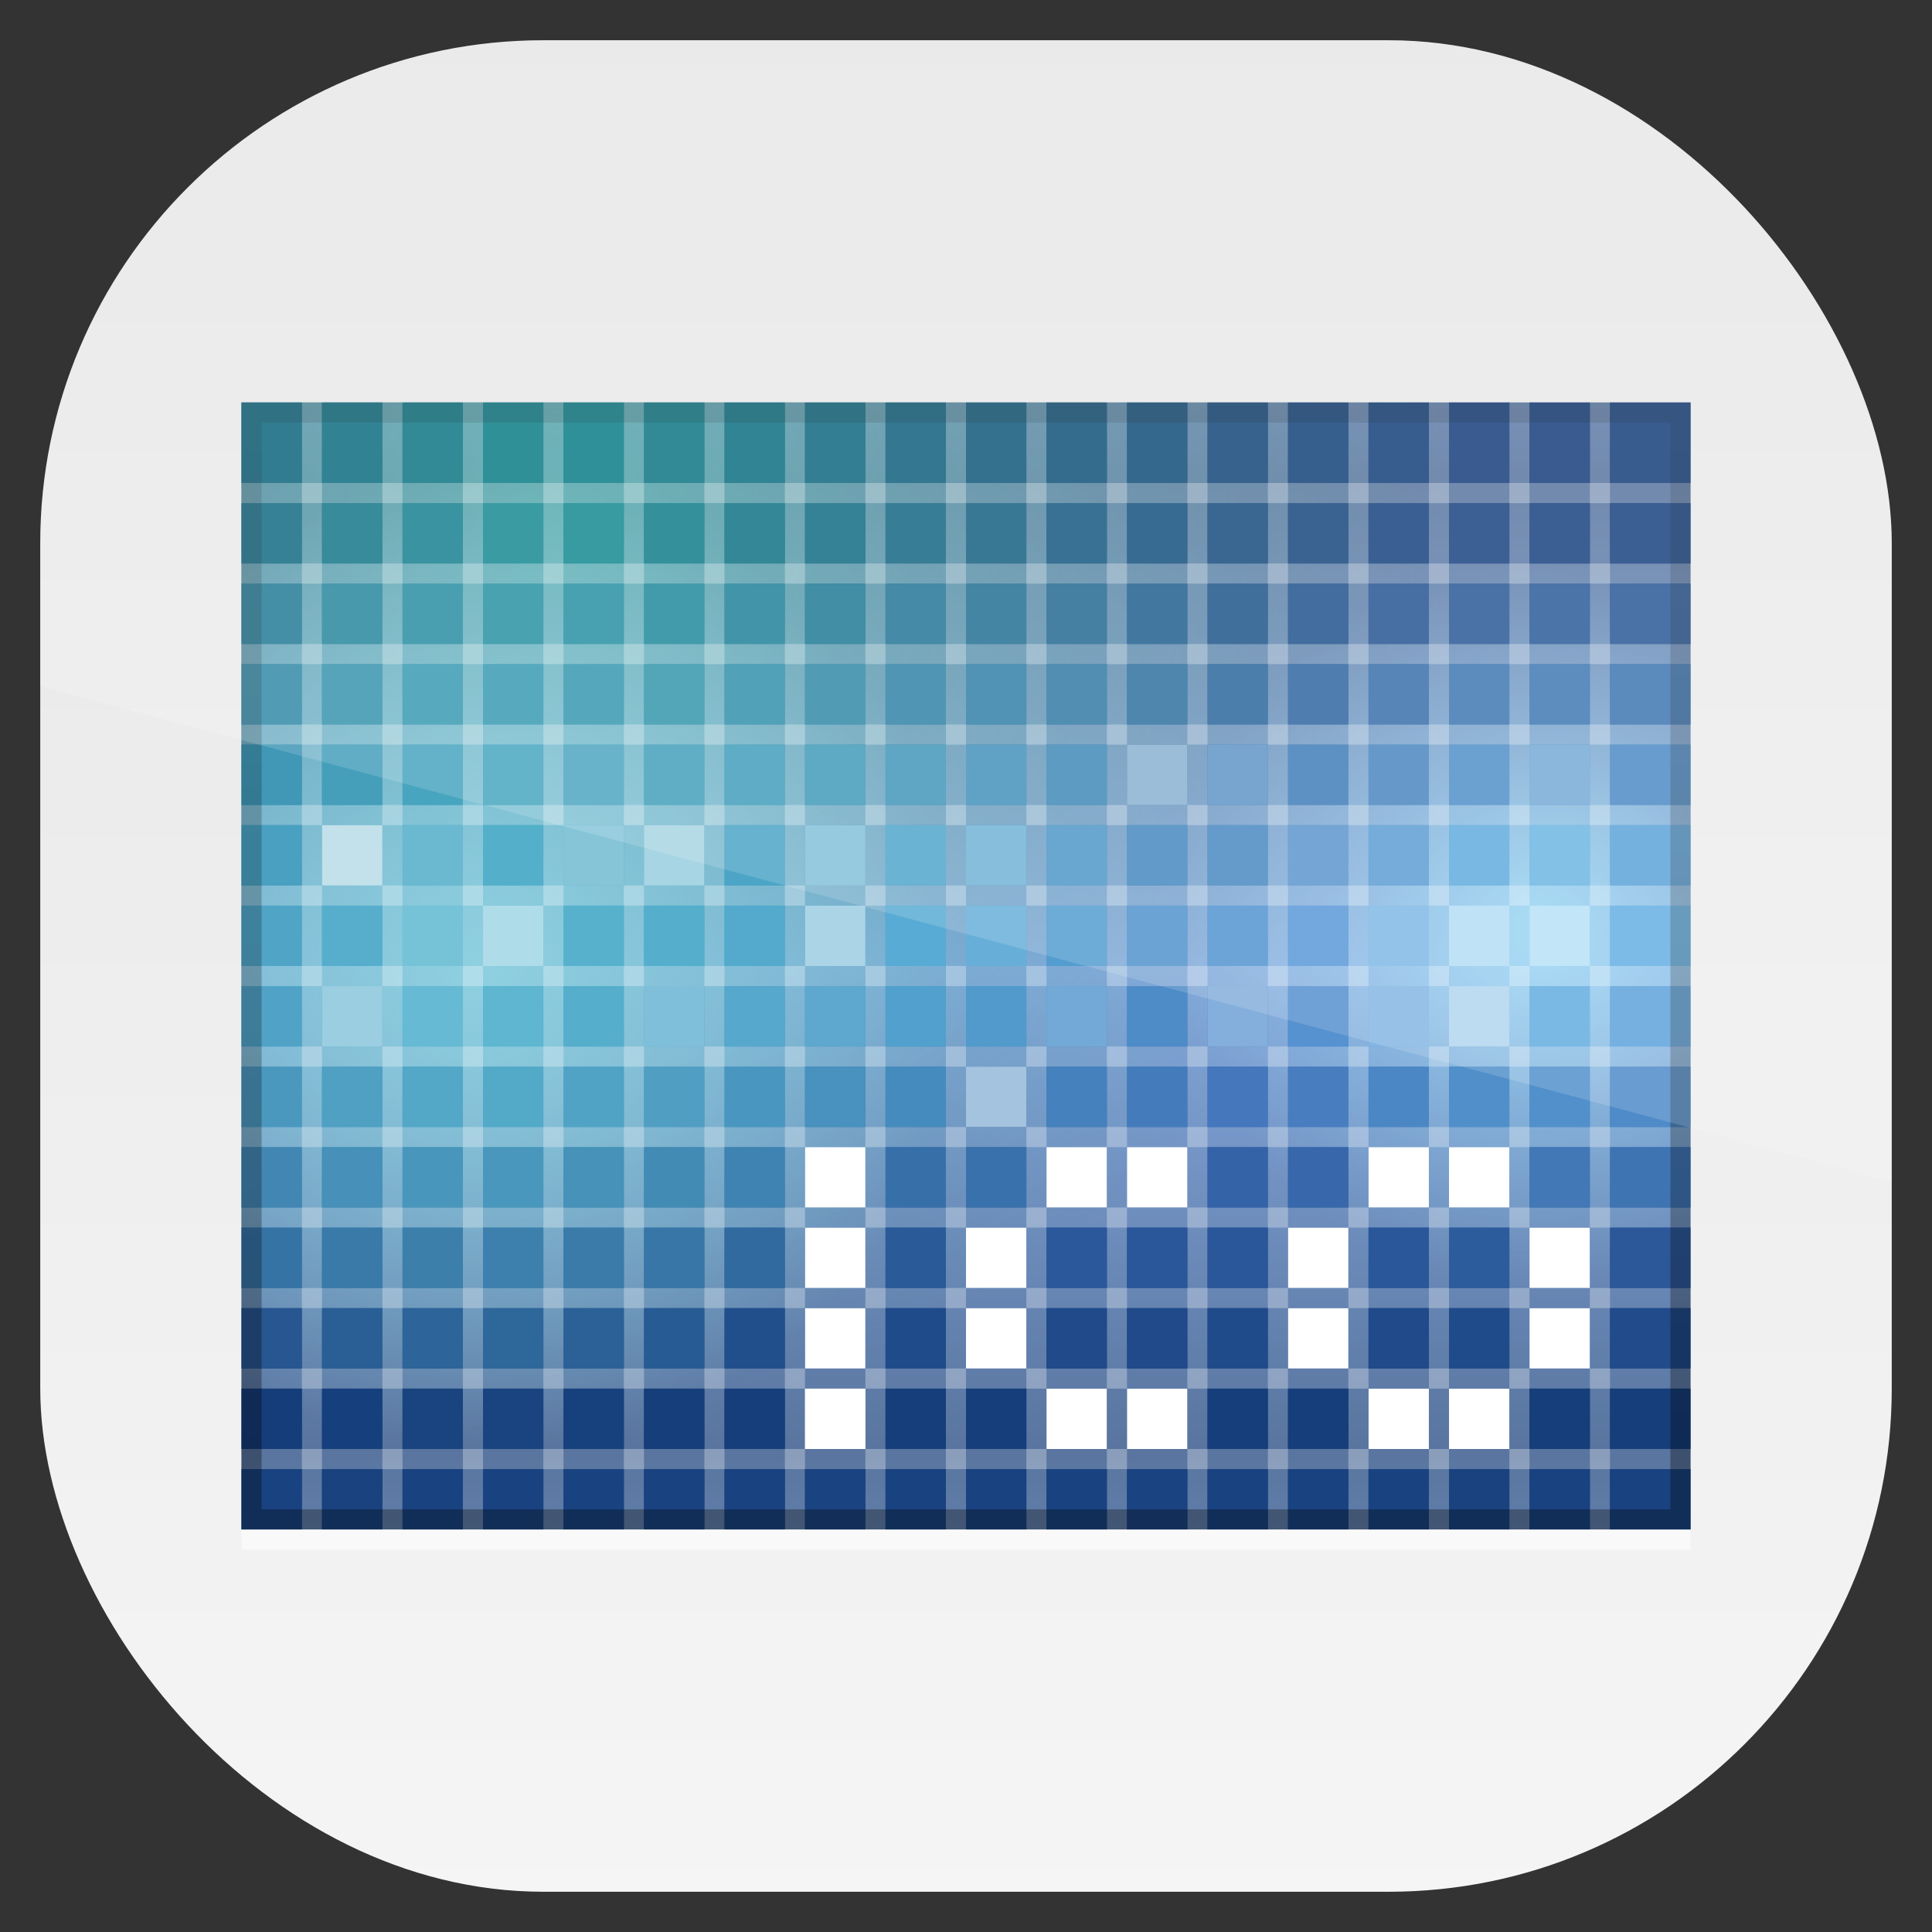 <?xml version="1.0" encoding="UTF-8" standalone="no"?>
<!-- Created with Inkscape (http://www.inkscape.org/) -->
<svg id="svg11037" xmlns:rdf="http://www.w3.org/1999/02/22-rdf-syntax-ns#" xmlns="http://www.w3.org/2000/svg" height="96" width="96" version="1.1" xmlns:cc="http://creativecommons.org/ns#" xmlns:xlink="http://www.w3.org/1999/xlink" xmlns:dc="http://purl.org/dc/elements/1.1/">
 <rect width="100%" height="100%" fill="#333333" stroke="none"/>
 <defs id="defs11039">
  <linearGradient id="linearGradient11642" y2="1046.1" gradientUnits="userSpaceOnUse" y1="962.62" gradientTransform="matrix(1.15 0 0 1.15 -7.2 -150.65)" x2="48" x1="48">
   <stop id="stop3702" style="stop-color:#e6e6e6" offset="0"/>
   <stop id="stop3704" style="stop-color:#f5f5f5" offset="1"/>
  </linearGradient>
  <clipPath id="clipPath3914">
   <rect id="rect3916" style="opacity:.652;color:#000000;fill:#f00" height="56" width="72" y="20" x="12"/>
  </clipPath>
  <linearGradient id="linearGradient3938" y2="72" spreadMethod="reflect" gradientUnits="userSpaceOnUse" x2="48" y1="48" x1="48">
   <stop id="stop3942" style="stop-color:#5184cf" offset="0"/>
   <stop id="stop3944" style="stop-color:#123a76" offset="1"/>
  </linearGradient>
  <radialGradient id="radialGradient3934" gradientUnits="userSpaceOnUse" cy="24" cx="56" r="16">
   <stop id="stop3930" style="stop-color:#00ce99" offset="0"/>
   <stop id="stop3932" style="stop-color:#00805f;stop-opacity:0" offset="1"/>
  </radialGradient>
  <radialGradient id="radialGradient3867" xlink:href="#linearGradient3751" gradientUnits="userSpaceOnUse" cy="49.721" cx="60.563" r="19.437"/>
  <linearGradient id="linearGradient3751">
   <stop id="stop3754" style="stop-color:#80e5ff" offset="0"/>
   <stop id="stop3869" style="stop-color:#80e5ff;stop-opacity:.403" offset=".5"/>
   <stop id="stop3756" style="stop-color:#80e5ff;stop-opacity:0" offset="1"/>
  </linearGradient>
  <radialGradient id="radialGradient3747" gradientUnits="userSpaceOnUse" cy="64.058" cx="47.977" r="24.023">
   <stop id="stop3742" style="stop-color:#5fbcd3" offset="0"/>
   <stop id="stop3745" style="stop-color:#5fbcd3;stop-opacity:0" offset="1"/>
  </radialGradient>
  <linearGradient id="linearGradient3724" y2="-16" gradientUnits="userSpaceOnUse" x2="32" y1="72" x1="32">
   <stop id="stop3720" offset="0"/>
   <stop id="stop3722" style="stop-opacity:0" offset="1"/>
  </linearGradient>
  <clipPath id="clipPath3009" clipPathUnits="userSpaceOnUse">
   <path id="path3011" style="opacity:.15;fill:#fff" d="m-2 956.36h-96v33.562l96 25.687v-59.25z"/>
  </clipPath>
 </defs>
 <g id="layer1" transform="translate(0 -956.36)">
  <rect id="rect3867" style="fill:url(#linearGradient11642)" rx="25" ry="25" height="92" width="92" y="958.36" x="2"/>
  <g id="g3748" transform="translate(0 956.36)">
   <g id="layer3">
    <g id="g3871" clip-path="url(#clipPath3914)">
     <rect id="rect3966" style="color:#000000;fill:url(#linearGradient3938)" height="56" width="72" y="20" x="12"/>
     <path id="path3918" d="m72 24a16 16 0 1 1 -32 0 16 16 0 1 1 32 0z" style="opacity:.5;color:#000000;fill:url(#radialGradient3934)" transform="matrix(2.75,0,0,2.75,-126,-40)"/>
     <path id="path3865" d="m80 49.721a19.437 19.437 0 1 1 -38.874 0 19.437 19.437 0 1 1 38.874 0z" style="opacity:.697;color:#000000;fill:url(#radialGradient3867)" transform="matrix(.926 0 0 .926 20.478 -.044)"/>
     <path id="path3737" d="m72 64.058a24.023 24.023 0 1 1 -48.045 0 24.023 24.023 0 1 1 48.045 0z" style="color:#000000;fill:url(#radialGradient3747)" transform="translate(-24 -16.058)"/>
     <path id="path3749" d="m80 49.721a19.437 19.437 0 1 1 -38.874 0 19.437 19.437 0 1 1 38.874 0z" style="opacity:.434;color:#000000;fill:url(#radialGradient3867)" transform="translate(-12.563 -5.158)"/>
    </g>
   </g>
   <g id="layer7">
    <rect id="rect2970" style="opacity:.3;color:#000000;fill:#fff" height="56" width="1" y="20" x="15"/>
    <rect id="rect2974" style="opacity:.3;color:#000000;fill:#fff" height="56" width="1" y="20" x="19"/>
    <rect id="rect2976" style="opacity:.3;color:#000000;fill:#fff" height="56" width="1" y="20" x="27"/>
    <rect id="rect2978" style="opacity:.3;color:#000000;fill:#fff" height="56" width="1" y="20" x="23"/>
    <rect id="rect2980" style="opacity:.3;color:#000000;fill:#fff" height="56" width="1" y="20" x="31"/>
    <rect id="rect2982" style="opacity:.3;color:#000000;fill:#fff" height="56" width="1" y="20" x="35"/>
    <rect id="rect2984" style="opacity:.3;color:#000000;fill:#fff" height="56" width="1" y="20" x="39"/>
    <rect id="rect2986" style="opacity:.3;color:#000000;fill:#fff" height="56" width="1" y="20" x="43"/>
    <rect id="rect2988" style="opacity:.3;color:#000000;fill:#fff" height="56" width="1" y="20" x="47"/>
    <rect id="rect2990" style="opacity:.3;color:#000000;fill:#fff" height="56" width="1" y="20" x="51"/>
    <rect id="rect2992" style="opacity:.3;color:#000000;fill:#fff" height="56" width="1" y="20" x="55"/>
    <rect id="rect2994" style="opacity:.3;color:#000000;fill:#fff" height="56" width="1" y="20" x="59"/>
    <rect id="rect2996" style="opacity:.3;color:#000000;fill:#fff" height="56" width="1" y="20" x="63"/>
    <rect id="rect2998" style="opacity:.3;color:#000000;fill:#fff" height="56" width="1" y="20" x="67"/>
    <rect id="rect3000" style="opacity:.3;color:#000000;fill:#fff" height="56" width="1" y="20" x="71"/>
    <rect id="rect3004" style="opacity:.3;color:#000000;fill:#fff" height="56" width="1" y="20" x="75"/>
    <rect id="rect3006" style="opacity:.3;color:#000000;fill:#fff" height="56" width="1" y="20" x="79"/>
    <rect id="rect3780" style="opacity:.3;color:#000000;fill:#fff" transform="rotate(90)" height="72" width="1" y="-84" x="72"/>
    <rect id="rect3782" style="opacity:.3;color:#000000;fill:#fff" transform="rotate(90)" height="72" width="1" y="-84" x="68"/>
    <rect id="rect3784" style="opacity:.3;color:#000000;fill:#fff" transform="rotate(90)" height="72" width="1" y="-84" x="64"/>
    <rect id="rect3786" style="opacity:.3;color:#000000;fill:#fff" transform="rotate(90)" height="72" width="1" y="-84" x="60"/>
    <rect id="rect3788" style="opacity:.3;color:#000000;fill:#fff" transform="rotate(90)" height="72" width="1" y="-84" x="56"/>
    <rect id="rect3790-4" style="opacity:.3;color:#000000;fill:#fff" transform="rotate(90)" height="72" width="1" y="-84" x="52"/>
    <rect id="rect3792" style="opacity:.3;color:#000000;fill:#fff" transform="rotate(90)" height="72" width="1" y="-84" x="48"/>
    <rect id="rect3794" style="opacity:.3;color:#000000;fill:#fff" transform="rotate(90)" height="72" width="1" y="-84" x="44"/>
    <rect id="rect3796" style="opacity:.3;color:#000000;fill:#fff" transform="rotate(90)" height="72" width="1" y="-84" x="40"/>
    <rect id="rect3798" style="opacity:.3;color:#000000;fill:#fff" transform="rotate(90)" height="72" width="1" y="-84" x="36"/>
    <rect id="rect3800" style="opacity:.3;color:#000000;fill:#fff" transform="rotate(90)" height="72" width="1" y="-84" x="32"/>
    <rect id="rect3802" style="opacity:.3;color:#000000;fill:#fff" transform="rotate(90)" height="72" width="1" y="-84" x="28"/>
    <rect id="rect3804" style="opacity:.3;color:#000000;fill:#fff" transform="rotate(90)" height="72" width="1" y="-84" x="24"/>
   </g>
   <g id="layer8">
    <rect id="rect3806" style="color:#000000;fill:#194280" height="3" width="3" y="73" x="20"/>
    <rect id="rect3808" style="color:#000000;fill:#19447f" height="3" width="3" y="69" x="20"/>
    <rect id="rect3810" style="color:#000000;fill:#2d6499" height="3" width="3" y="65" x="20"/>
    <rect id="rect3812" style="color:#000000;fill:#3c7fab" height="3" width="3" y="61" x="20"/>
    <rect id="rect3814" style="color:#000000;fill:#4996bc" height="3" width="3" y="57" x="20"/>
    <rect id="rect3816" style="color:#000000;fill:#53a7c7" height="3" width="3" y="53" x="20"/>
    <rect id="rect3818" style="color:#000000;fill:#66bad3" height="3" width="3" y="49" x="20"/>
    <rect id="rect3820" style="color:#000000;fill:#76c3d8" height="3" width="3" y="45" x="20"/>
    <rect id="rect3822" style="color:#000000;fill:#6ab9d0" height="3" width="3" y="41" x="20"/>
    <rect id="rect3824" style="color:#000000;fill:#48a5bf" height="3" width="3" y="37" x="20"/>
    <rect id="rect3826" style="color:#000000;fill:#3a9ab1" height="3" width="3" y="33" x="20"/>
    <rect id="rect3828" style="color:#000000;fill:#298ea2" height="3" width="3" y="29" x="20"/>
    <rect id="rect3830" style="color:#000000;fill:#17808f" height="3" width="3" y="25" x="20"/>
    <rect id="rect3832" style="color:#000000;fill:#0d7583" height="4" width="3" y="20" x="20"/>
    <rect id="rect3849" style="color:#000000;fill:#194280" height="3" width="3" y="73" x="12"/>
    <rect id="rect3851" style="color:#000000;fill:#153d7a" height="3" width="3" y="69" x="12"/>
    <rect id="rect3853" style="color:#000000;fill:#275691" height="3" width="3" y="65" x="12"/>
    <rect id="rect3855" style="color:#000000;fill:#3673a5" height="3" width="3" y="61" x="12"/>
    <rect id="rect3857" style="color:#000000;fill:#4287b4" height="3" width="3" y="57" x="12"/>
    <rect id="rect3859" style="color:#000000;fill:#4b98bf" height="3" width="3" y="53" x="12"/>
    <rect id="rect3861" style="color:#000000;fill:#50a3c7" height="3" width="3" y="49" x="12"/>
    <rect id="rect3863" style="color:#000000;fill:#50a5c7" height="3" width="3" y="45" x="12"/>
    <rect id="rect3865" style="color:#000000;fill:#49a0c0" height="3" width="3" y="41" x="12"/>
    <rect id="rect3867-8" style="color:#000000;fill:#4097b6" height="3" width="3" y="37" x="12"/>
    <rect id="rect3869" style="color:#000000;fill:#338aa8" height="3" width="3" y="33" x="12"/>
    <rect id="rect3871" style="color:#000000;fill:#237b97" height="3" width="3" y="29" x="12"/>
    <rect id="rect3873" style="color:#000000;fill:#136b84" height="3" width="3" y="25" x="12"/>
    <rect id="rect3875" style="color:#000000;fill:#0e657e" height="4" width="3" y="20" x="12"/>
    <rect id="rect3877" style="color:#000000;fill:#19427f" height="3" width="3" y="73" x="16"/>
    <rect id="rect3879" style="color:#000000;fill:#16407d" height="3" width="3" y="69" x="16"/>
    <rect id="rect3881" style="color:#000000;fill:#2a5f95" height="3" width="3" y="65" x="16"/>
    <rect id="rect3883" style="color:#000000;fill:#397aa9" height="3" width="3" y="61" x="16"/>
    <rect id="rect3885" style="color:#000000;fill:#4690b9" height="3" width="3" y="57" x="16"/>
    <rect id="rect3887" style="color:#000000;fill:#4fa0c3" height="3" width="3" y="53" x="16"/>
    <rect id="rect3889" style="color:#000000;fill:#9bcee0" height="3" width="3" y="49" x="16"/>
    <rect id="rect3891" style="color:#000000;fill:#56aecc" height="3" width="3" y="45" x="16"/>
    <rect id="rect3893" style="color:#000000;fill:#c2e1eb" height="3" width="3" y="41" x="16"/>
    <rect id="rect3895" style="color:#000000;fill:#459fbb" height="3" width="3" y="37" x="16"/>
    <rect id="rect3897" style="color:#000000;fill:#3794ae" height="3" width="3" y="33" x="16"/>
    <rect id="rect3899" style="color:#000000;fill:#28879d" height="3" width="3" y="29" x="16"/>
    <rect id="rect3901" style="color:#000000;fill:#15778a" height="3" width="3" y="25" x="16"/>
    <rect id="rect3903" style="color:#000000;fill:#0d6d81" height="4" width="3" y="20" x="16"/>
    <rect id="rect3905" style="color:#000000;fill:#194280" height="3" width="3" y="73" x="24"/>
    <rect id="rect3907" style="color:#000000;fill:#19447f" height="3" width="3" y="69" x="24"/>
    <rect id="rect3909" style="color:#000000;fill:#2e679a" height="3" width="3" y="65" x="24"/>
    <rect id="rect3911" style="color:#000000;fill:#3d80ad" height="3" width="3" y="61" x="24"/>
    <rect id="rect3913" style="color:#000000;fill:#4997bc" height="3" width="3" y="57" x="24"/>
    <rect id="rect3915" style="color:#000000;fill:#53a9c8" height="3" width="3" y="53" x="24"/>
    <rect id="rect3917" style="color:#000000;fill:#5eb6d0" height="3" width="3" y="49" x="24"/>
    <rect id="rect3919" style="color:#000000;fill:#aedce8" height="3" width="3" y="45" x="24"/>
    <rect id="rect3921" style="color:#000000;fill:#54b0ca" height="3" width="3" y="41" x="24"/>
    <rect id="rect3923" style="color:#000000;fill:#48a6bf" height="3" width="3" y="37" x="24"/>
    <rect id="rect3925" style="color:#000000;fill:#399bb1" height="3" width="3" y="33" x="24"/>
    <rect id="rect3927" style="color:#000000;fill:#2992a2" height="3" width="3" y="29" x="24"/>
    <rect id="rect3929" style="color:#000000;fill:#188a93" height="3" width="3" y="25" x="24"/>
    <rect id="rect3931" style="color:#000000;fill:#0c7c86" height="4" width="3" y="20" x="24"/>
    <rect id="rect3933" style="color:#000000;fill:#194380" height="3" width="3" y="73" x="28"/>
    <rect id="rect3935" style="color:#000000;fill:#17417d" height="3" width="3" y="69" x="28"/>
    <rect id="rect3937" style="color:#000000;fill:#2b6196" height="3" width="3" y="65" x="28"/>
    <rect id="rect3939" style="color:#000000;fill:#3a7ba9" height="3" width="3" y="61" x="28"/>
    <rect id="rect3941" style="color:#000000;fill:#4692b9" height="3" width="3" y="57" x="28"/>
    <rect id="rect3943" style="color:#000000;fill:#50a3c4" height="3" width="3" y="53" x="28"/>
    <rect id="rect3945" style="color:#000000;fill:#55aecb" height="3" width="3" y="49" x="28"/>
    <rect id="rect3947" style="color:#000000;fill:#57b1cd" height="3" width="3" y="45" x="28"/>
    <rect id="rect3949" style="color:#000000;fill:#86c5d8" height="3" width="3" y="41" x="28"/>
    <rect id="rect3951" style="color:#000000;fill:#4da6bf" height="3" width="3" y="37" x="28"/>
    <rect id="rect3953" style="color:#000000;fill:#3799af" height="3" width="3" y="33" x="28"/>
    <rect id="rect3955" style="color:#000000;fill:#2791a2" height="3" width="3" y="29" x="28"/>
    <rect id="rect3957" style="color:#000000;fill:#148991" height="3" width="3" y="25" x="28"/>
    <rect id="rect3959" style="color:#000000;fill:#0b7d87" height="4" width="3" y="20" x="28"/>
    <rect id="rect3961" style="color:#000000;fill:#194280" height="3" width="3" y="73" x="32"/>
    <rect id="rect3963" style="color:#000000;fill:#153e7a" height="3" width="3" y="69" x="32"/>
    <rect id="rect3965" style="color:#000000;fill:#275b93" height="3" width="3" y="65" x="32"/>
    <rect id="rect3967" style="color:#000000;fill:#3776a6" height="3" width="3" y="61" x="32"/>
    <rect id="rect3970" style="color:#000000;fill:#428bb5" height="3" width="3" y="57" x="32"/>
    <rect id="rect3972" style="color:#000000;fill:#519ec3" height="3" width="3" y="53" x="32"/>
    <rect id="rect3974" style="color:#000000;fill:#80bfd9" height="3" width="3" y="49" x="32"/>
    <rect id="rect3976" style="color:#000000;fill:#54aecc" height="3" width="3" y="45" x="32"/>
    <rect id="rect3978" style="color:#000000;fill:#a8d5e3" height="3" width="3" y="41" x="32"/>
    <rect id="rect3980" style="color:#000000;fill:#43a0bb" height="3" width="3" y="37" x="32"/>
    <rect id="rect3982" style="color:#000000;fill:#3496ac" height="3" width="3" y="33" x="32"/>
    <rect id="rect3985" style="color:#000000;fill:#21899b" height="3" width="3" y="29" x="32"/>
    <rect id="rect3987" style="color:#000000;fill:#107c8a" height="3" width="3" y="25" x="32"/>
    <rect id="rect3989" style="color:#000000;fill:#0d7684" height="4" width="3" y="20" x="32"/>
    <rect id="rect3991" style="color:#000000;fill:#194280" height="3" width="3" y="73" x="36"/>
    <rect id="rect3993" style="color:#000000;fill:#153e7b" height="3" width="3" y="69" x="36"/>
    <rect id="rect3995" style="color:#000000;fill:#214f8b" height="3" width="3" y="65" x="36"/>
    <rect id="rect3997" style="color:#000000;fill:#306a9f" height="3" width="3" y="61" x="36"/>
    <rect id="rect3999" style="color:#000000;fill:#3f83b2" height="3" width="3" y="57" x="36"/>
    <rect id="rect4001" style="color:#000000;fill:#4997c0" height="3" width="3" y="53" x="36"/>
    <rect id="rect4003" style="color:#000000;fill:#56a8cc" height="3" width="3" y="49" x="36"/>
    <rect id="rect4005" style="color:#000000;fill:#53aacd" height="3" width="3" y="45" x="36"/>
    <rect id="rect4007" style="color:#000000;fill:#4ca5c6" height="3" width="3" y="41" x="36"/>
    <rect id="rect4009" style="color:#000000;fill:#429dbb" height="3" width="3" y="37" x="36"/>
    <rect id="rect4011" style="color:#000000;fill:#3390ab" height="3" width="3" y="33" x="36"/>
    <rect id="rect4013" style="color:#000000;fill:#218299" height="3" width="3" y="29" x="36"/>
    <rect id="rect4015" style="color:#000000;fill:#0f7285" height="3" width="3" y="25" x="36"/>
    <rect id="rect4017" style="fill-opacity:0;color:#000000" height="4" width="3" y="20" x="36"/>
    <rect id="rect4019" style="color:#000000;fill:#1a4381" height="3" width="3" y="73" x="40"/>
    <rect id="rect4021" style="color:#000000;fill:#163f7c" height="3" width="3" y="69" x="40"/>
    <rect id="rect4023" style="color:#000000;fill:#204c8a" height="3" width="3" y="65" x="40"/>
    <rect id="rect4025" style="color:#000000;fill:#2d609a" height="3" width="3" y="61" x="40"/>
    <rect id="rect4027" style="color:#000000;fill:#3d7caf" height="3" width="3" y="57" x="40"/>
    <rect id="rect4029" style="color:#000000;fill:#4991be" height="3" width="3" y="53" x="40"/>
    <rect id="rect4031" style="color:#000000;fill:#5ea7ce" height="3" width="3" y="49" x="40"/>
    <rect id="rect4033" style="color:#000000;fill:#abd5e7" height="3" width="3" y="45" x="40"/>
    <rect id="rect4035" style="color:#000000;fill:#84c1d9" height="3" width="3" y="41" x="40"/>
    <rect id="rect4037" style="color:#000000;fill:#429aba" height="3" width="3" y="37" x="40"/>
    <rect id="rect4039" style="color:#000000;fill:#328aa8" height="3" width="3" y="33" x="40"/>
    <rect id="rect4041" style="color:#000000;fill:#207a95" height="3" width="3" y="29" x="40"/>
    <rect id="rect4043" style="color:#000000;fill:#126b84" height="3" width="3" y="25" x="40"/>
    <rect id="rect4045" style="fill-opacity:0;color:#000000" height="4" width="3" y="20" x="40"/>
    <rect id="rect4047" style="color:#000000;fill:#0d6e81" height="4" width="3" y="20" x="36"/>
    <rect id="rect4049" style="color:#000000;fill:#0f677f" height="4" width="3" y="20" x="40"/>
    <rect id="rect4051" style="color:#000000;fill:#194280" height="3" width="3" y="73" x="44"/>
    <rect id="rect4053" style="color:#000000;fill:#153e7b" height="3" width="3" y="69" x="44"/>
    <rect id="rect4055" style="color:#000000;fill:#204b8a" height="3" width="3" y="65" x="44"/>
    <rect id="rect4057" style="color:#000000;fill:#2a5b98" height="3" width="3" y="61" x="44"/>
    <rect id="rect4059" style="color:#000000;fill:#3770a9" height="3" width="3" y="57" x="44"/>
    <rect id="rect4061" style="color:#000000;fill:#468bbd" height="3" width="3" y="53" x="44"/>
    <rect id="rect4063" style="color:#000000;fill:#51a0cd" height="3" width="3" y="49" x="44"/>
    <rect id="rect4065" style="color:#000000;fill:#58abd4" height="3" width="3" y="45" x="44"/>
    <rect id="rect4067" style="color:#000000;fill:#51a6cb" height="3" width="3" y="41" x="44"/>
    <rect id="rect4069" style="color:#000000;fill:#4395ba" height="3" width="3" y="37" x="44"/>
    <rect id="rect4071" style="color:#000000;fill:#3184a7" height="3" width="3" y="33" x="44"/>
    <rect id="rect4073" style="color:#000000;fill:#247696" height="3" width="3" y="29" x="44"/>
    <rect id="rect4075" style="color:#000000;fill:#156684" height="3" width="3" y="25" x="44"/>
    <rect id="rect4077" style="fill-opacity:0;color:#000000" height="4" width="3" y="20" x="44"/>
    <rect id="rect4079" style="color:#000000;fill:#0f5f7d" height="4" width="3" y="20" x="44"/>
    <rect id="rect4081" style="color:#000000;fill:#194280" height="3" width="3" y="73" x="48"/>
    <rect id="rect4083" style="color:#000000;fill:#153e7b" height="3" width="3" y="69" x="48"/>
    <rect id="rect4085" style="color:#000000;fill:#204b8a" height="3" width="3" y="65" x="48"/>
    <rect id="rect4087" style="color:#000000;fill:#2c5c9a" height="3" width="3" y="61" x="48"/>
    <rect id="rect4089" style="color:#000000;fill:#3971ac" height="3" width="3" y="57" x="48"/>
    <rect id="rect4091" style="color:#000000;fill:#a4c3de" height="3" width="3" y="53" x="48"/>
    <rect id="rect4093" style="color:#000000;fill:#529acc" height="3" width="3" y="49" x="48"/>
    <rect id="rect4095" style="color:#000000;fill:#67afd8" height="3" width="3" y="45" x="48"/>
    <rect id="rect4097" style="color:#000000;fill:#71b3d5" height="3" width="3" y="41" x="48"/>
    <rect id="rect4099" style="color:#000000;fill:#4492bb" height="3" width="3" y="37" x="48"/>
    <rect id="rect4101" style="color:#000000;fill:#3280a7" height="3" width="3" y="33" x="48"/>
    <rect id="rect4103" style="color:#000000;fill:#247094" height="3" width="3" y="29" x="48"/>
    <rect id="rect4105" style="color:#000000;fill:#166082" height="3" width="3" y="25" x="48"/>
    <rect id="rect4107" style="fill-opacity:0;color:#000000" height="4" width="3" y="20" x="48"/>
    <rect id="rect4109" style="color:#000000;fill:#10587a" height="4" width="3" y="20" x="48"/>
    <rect id="rect4111" style="color:#000000;fill:#194380" height="3" width="3" y="73" x="52"/>
    <rect id="rect4113" style="color:#000000;fill:#153e7b" height="3" width="3" y="69" x="52"/>
    <rect id="rect4115" style="color:#000000;fill:#204a89" height="3" width="3" y="65" x="52"/>
    <rect id="rect4117" style="color:#000000;fill:#2b589a" height="3" width="3" y="61" x="52"/>
    <rect id="rect4119" style="color:#000000;fill:#3a6eac" height="3" width="3" y="57" x="52"/>
    <rect id="rect4121" style="color:#000000;fill:#4581bc" height="3" width="3" y="53" x="52"/>
    <rect id="rect4123" style="color:#000000;fill:#73a9d6" height="3" width="3" y="49" x="52"/>
    <rect id="rect4125" style="color:#000000;fill:#549dd0" height="3" width="3" y="45" x="52"/>
    <rect id="rect4127" style="color:#000000;fill:#4f98c8" height="3" width="3" y="41" x="52"/>
    <rect id="rect4129" style="color:#000000;fill:#418ab7" height="3" width="3" y="37" x="52"/>
    <rect id="rect4131" style="color:#000000;fill:#327aa5" height="3" width="3" y="33" x="52"/>
    <rect id="rect4133" style="color:#000000;fill:#256a93" height="3" width="3" y="29" x="52"/>
    <rect id="rect4135" style="color:#000000;fill:#155880" height="3" width="3" y="25" x="52"/>
    <rect id="rect4137" style="fill-opacity:0;color:#000000" height="4" width="3" y="20" x="52"/>
    <rect id="rect4139" style="color:#000000;fill:#115279" height="4" width="3" y="20" x="52"/>
    <rect id="rect4141" style="color:#000000;fill:#1a4381" height="3" width="3" y="73" x="56"/>
    <rect id="rect4143" style="color:#000000;fill:#153e7b" height="3" width="3" y="69" x="56"/>
    <rect id="rect4145" style="color:#000000;fill:#204a89" height="3" width="3" y="65" x="56"/>
    <rect id="rect4147" style="color:#000000;fill:#2a5799" height="3" width="3" y="61" x="56"/>
    <rect id="rect4149" style="color:#000000;fill:#3869ab" height="3" width="3" y="57" x="56"/>
    <rect id="rect4151" style="color:#000000;fill:#447cbb" height="3" width="3" y="53" x="56"/>
    <rect id="rect4153" style="color:#000000;fill:#4e8cc8" height="3" width="3" y="49" x="56"/>
    <rect id="rect4155" style="color:#000000;fill:#5193cc" height="3" width="3" y="45" x="56"/>
    <rect id="rect4157" style="color:#000000;fill:#4789bf" height="3" width="3" y="41" x="56"/>
    <rect id="rect4159" style="color:#000000;fill:#8bb2d0" height="3" width="3" y="37" x="56"/>
    <rect id="rect4161" style="color:#000000;fill:#3071a0" height="3" width="3" y="33" x="56"/>
    <rect id="rect4163" style="color:#000000;fill:#21608f" height="3" width="3" y="29" x="56"/>
    <rect id="rect4165" style="color:#000000;fill:#15517e" height="3" width="3" y="25" x="56"/>
    <rect id="rect4167" style="fill-opacity:0;color:#000000" height="4" width="3" y="20" x="56"/>
    <rect id="rect4169" style="color:#000000;fill:#124d79" height="4" width="3" y="20" x="56"/>
    <rect id="rect4171" style="color:#000000;fill:#194280" height="3" width="3" y="73" x="60"/>
    <rect id="rect4173" style="color:#000000;fill:#153e7b" height="3" width="3" y="69" x="60"/>
    <rect id="rect4175" style="color:#000000;fill:#204b8a" height="3" width="3" y="65" x="60"/>
    <rect id="rect4177" style="color:#000000;fill:#2a5799" height="3" width="3" y="61" x="60"/>
    <rect id="rect4179" style="color:#000000;fill:#3563a8" height="3" width="3" y="57" x="60"/>
    <rect id="rect4181" style="color:#000000;fill:#4477bc" height="3" width="3" y="53" x="60"/>
    <rect id="rect4183" style="color:#000000;fill:#84aedb" height="3" width="3" y="49" x="60"/>
    <rect id="rect4185" style="color:#000000;fill:#5394d0" height="3" width="3" y="45" x="60"/>
    <rect id="rect4187" style="color:#000000;fill:#4a89c2" height="3" width="3" y="41" x="60"/>
    <rect id="rect4189" style="color:#000000;fill:#5f95c8" height="3" width="3" y="37" x="60"/>
    <rect id="rect4191" style="color:#000000;fill:#2d679d" height="3" width="3" y="33" x="60"/>
    <rect id="rect4193" style="color:#000000;fill:#20568b" height="3" width="3" y="29" x="60"/>
    <rect id="rect4195" style="color:#000000;fill:#164c7e" height="3" width="3" y="25" x="60"/>
    <rect id="rect4197" style="fill-opacity:0;color:#000000" height="4" width="3" y="20" x="60"/>
    <rect id="rect4199" style="color:#000000;fill:#134779" height="4" width="3" y="20" x="60"/>
    <rect id="rect4201" style="color:#000000;fill:#194280" height="3" width="3" y="73" x="64"/>
    <rect id="rect4203" style="color:#000000;fill:#163e7b" height="3" width="3" y="69" x="64"/>
    <rect id="rect4205" style="color:#000000;fill:#204a8a" height="3" width="3" y="65" x="64"/>
    <rect id="rect4207" style="color:#000000;fill:#2b5799" height="3" width="3" y="61" x="64"/>
    <rect id="rect4209" style="color:#000000;fill:#3868ab" height="3" width="3" y="57" x="64"/>
    <rect id="rect4211" style="color:#000000;fill:#487dbf" height="3" width="3" y="53" x="64"/>
    <rect id="rect4213" style="color:#000000;fill:#5691d0" height="3" width="3" y="49" x="64"/>
    <rect id="rect4215" style="color:#000000;fill:#5999d7" height="3" width="3" y="45" x="64"/>
    <rect id="rect4217" style="color:#000000;fill:#5d95cd" height="3" width="3" y="41" x="64"/>
    <rect id="rect4219" style="fill-opacity:0;color:#000000" height="3" width="3" y="37" x="64"/>
    <rect id="rect4221" style="color:#000000;fill:#3166a1" height="3" width="3" y="33" x="64"/>
    <rect id="rect4223" style="color:#000000;fill:#21538d" height="3" width="3" y="29" x="64"/>
    <rect id="rect4225" style="color:#000000;fill:#17487e" height="3" width="3" y="25" x="64"/>
    <rect id="rect4227" style="fill-opacity:0;color:#000000" height="4" width="3" y="20" x="64"/>
    <rect id="rect4229" style="color:#000000;fill:#13437a" height="4" width="3" y="20" x="64"/>
    <rect id="rect4231" style="color:#000000;fill:#194380" height="3" width="3" y="73" x="68"/>
    <rect id="rect4233" style="color:#000000;fill:#163e7b" height="3" width="3" y="69" x="68"/>
    <rect id="rect4235" style="fill-opacity:0;color:#000000" height="3" width="3" y="65" x="68"/>
    <rect id="rect4237" style="color:#000000;fill:#2a5799" height="3" width="3" y="61" x="68"/>
    <rect id="rect4239" style="color:#000000;fill:#3e72b1" height="3" width="3" y="57" x="68"/>
    <rect id="rect4241" style="color:#000000;fill:#4c87c5" height="3" width="3" y="53" x="68"/>
    <rect id="rect4243" style="color:#000000;fill:#85b6e2" height="3" width="3" y="49" x="68"/>
    <rect id="rect4245" style="color:#000000;fill:#81b9e5" height="3" width="3" y="45" x="68"/>
    <rect id="rect4247" style="color:#000000;fill:#5d9dd4" height="3" width="3" y="41" x="68"/>
    <rect id="rect4249" style="fill-opacity:0;color:#000000" height="3" width="3" y="37" x="68"/>
    <rect id="rect4251" style="color:#000000;fill:#3970aa" height="3" width="3" y="33" x="68"/>
    <rect id="rect4253" style="color:#000000;fill:#275693" height="3" width="3" y="29" x="68"/>
    <rect id="rect4255" style="color:#000000;fill:#18437f" height="3" width="3" y="25" x="68"/>
    <rect id="rect4257" style="fill-opacity:0;color:#000000" height="4" width="3" y="20" x="68"/>
    <rect id="rect4259" style="color:#000000;fill:#14407a" height="4" width="3" y="20" x="68"/>
    <rect id="rect4261" style="color:#000000;fill:#4b87c1" height="3" width="3" y="37" x="68"/>
    <rect id="rect4263" style="color:#000000;fill:#19427f" height="3" width="3" y="73" x="72"/>
    <rect id="rect4265" style="color:#000000;fill:#153e7b" height="3" width="3" y="69" x="72"/>
    <rect id="rect4267" style="fill-opacity:0;color:#000000" height="3" width="3" y="65" x="72"/>
    <rect id="rect4269" style="color:#000000;fill:#2d5c9c" height="3" width="3" y="61" x="72"/>
    <rect id="rect4271" style="color:#000000;fill:#4077b4" height="3" width="3" y="57" x="72"/>
    <rect id="rect4273" style="color:#000000;fill:#518fca" height="3" width="3" y="53" x="72"/>
    <rect id="rect4275" style="color:#000000;fill:#b1d5ee" height="3" width="3" y="49" x="72"/>
    <rect id="rect4277" style="color:#000000;fill:#b5ddf4" height="3" width="3" y="45" x="72"/>
    <rect id="rect4279" style="color:#000000;fill:#61acdd" height="3" width="3" y="41" x="72"/>
    <rect id="rect4281" style="fill-opacity:0;color:#000000" height="3" width="3" y="37" x="72"/>
    <rect id="rect4283" style="color:#000000;fill:#4078b3" height="3" width="3" y="33" x="72"/>
    <rect id="rect4285" style="color:#000000;fill:#2a5996" height="3" width="3" y="29" x="72"/>
    <rect id="rect4287" style="color:#000000;fill:#1a4381" height="3" width="3" y="25" x="72"/>
    <rect id="rect4289" style="fill-opacity:0;color:#000000" height="4" width="3" y="20" x="72"/>
    <rect id="rect4291" style="color:#000000;fill:#163e7b" height="4" width="3" y="20" x="72"/>
    <rect id="rect4293" style="color:#000000;fill:#5191c8" height="3" width="3" y="37" x="72"/>
    <rect id="rect4295" style="color:#000000;fill:#204a89" height="3" width="3" y="65" x="68"/>
    <rect id="rect4297" style="color:#000000;fill:#427eb8" height="3" width="3" y="37" x="64"/>
    <rect id="rect4299" style="color:#000000;fill:#204b8a" height="3" width="3" y="65" x="72"/>
    <rect id="rect4301" style="color:#000000;fill:#194280" height="3" width="3" y="73" x="76"/>
    <rect id="rect4303" style="color:#000000;fill:#153e7a" height="3" width="3" y="69" x="76"/>
    <rect id="rect4305" style="fill-opacity:0;color:#000000" height="3" width="3" y="65" x="76"/>
    <rect id="rect4307" style="color:#000000;fill:#2d5b9c" height="3" width="3" y="61" x="76"/>
    <rect id="rect4309" style="color:#000000;fill:#4178b5" height="3" width="3" y="57" x="76"/>
    <rect id="rect4311" style="color:#000000;fill:#5190cb" height="3" width="3" y="53" x="76"/>
    <rect id="rect4313" style="color:#000000;fill:#64ade0" height="3" width="3" y="49" x="76"/>
    <rect id="rect4315" style="color:#000000;fill:#b7e0f6" height="3" width="3" y="45" x="76"/>
    <rect id="rect4317" style="color:#000000;fill:#6db6e2" height="3" width="3" y="41" x="76"/>
    <rect id="rect4319" style="fill-opacity:0;color:#000000" height="3" width="3" y="37" x="76"/>
    <rect id="rect4321" style="color:#000000;fill:#4079b3" height="3" width="3" y="33" x="76"/>
    <rect id="rect4323" style="color:#000000;fill:#2c5c99" height="3" width="3" y="29" x="76"/>
    <rect id="rect4325" style="color:#000000;fill:#194280" height="3" width="3" y="25" x="76"/>
    <rect id="rect4327" style="fill-opacity:0;color:#000000" height="4" width="3" y="20" x="76"/>
    <rect id="rect4329" style="color:#000000;fill:#163e7b" height="4" width="3" y="20" x="76"/>
    <rect id="rect4331" style="color:#000000;fill:#76aad5" height="3" width="3" y="37" x="76"/>
    <rect id="rect4333" style="color:#000000;fill:#204b8a" height="3" width="3" y="65" x="76"/>
    <rect id="rect4335" style="color:#000000;fill:#194280" height="3" width="4" y="73" x="80"/>
    <rect id="rect4337" style="color:#000000;fill:#153e7b" height="3" width="4" y="69" x="80"/>
    <rect id="rect4339" style="fill-opacity:0;color:#000000" height="3" width="4" y="65" x="80"/>
    <rect id="rect4341" style="color:#000000;fill:#2c5899" height="3" width="4" y="61" x="80"/>
    <rect id="rect4343" style="color:#000000;fill:#3f74b3" height="3" width="4" y="57" x="80"/>
    <rect id="rect4345" style="color:#000000;fill:#4f8bc8" height="3" width="4" y="53" x="80"/>
    <rect id="rect4347" style="color:#000000;fill:#5da2da" height="3" width="4" y="49" x="80"/>
    <rect id="rect4349" style="color:#000000;fill:#65afe3" height="3" width="4" y="45" x="80"/>
    <rect id="rect4351" style="color:#000000;fill:#5da3d8" height="3" width="4" y="41" x="80"/>
    <rect id="rect4353" style="fill-opacity:0;color:#000000" height="3" width="4" y="37" x="80"/>
    <rect id="rect4355" style="color:#000000;fill:#3e75b0" height="3" width="4" y="33" x="80"/>
    <rect id="rect4357" style="color:#000000;fill:#2a5996" height="3" width="4" y="29" x="80"/>
    <rect id="rect4359" style="color:#000000;fill:#194280" height="3" width="4" y="25" x="80"/>
    <rect id="rect4361" style="fill-opacity:0;color:#000000" height="4" width="4" y="20" x="80"/>
    <rect id="rect4363" style="color:#000000;fill:#163f7b" height="4" width="4" y="20" x="80"/>
    <rect id="rect4365" style="color:#000000;fill:#4e8bc5" height="3" width="4" y="37" x="80"/>
    <rect id="rect4367" style="color:#000000;fill:#214b8b" height="3" width="4" y="65" x="80"/>
   </g>
   <g id="layer5">
    <rect id="rect4369" style="color:#000000;fill:#fff" height="3" width="3" y="69" x="72"/>
    <rect id="rect4371" style="color:#000000;fill:#fff" height="3" width="3" y="65" x="76"/>
    <rect id="rect4373" style="color:#000000;fill:#fff" height="3" width="3" y="61" x="76"/>
    <rect id="rect4377" style="color:#000000;fill:#fff" height="3" width="3" y="57" x="72"/>
    <rect id="rect4381" style="color:#000000;fill:#fff" height="3" width="3" y="61" x="64"/>
    <rect id="rect4383" style="color:#000000;fill:#fff" height="3" width="3" y="65" x="64"/>
    <rect id="rect4385" style="color:#000000;fill:#fff" height="3" width="3" y="69" x="56"/>
    <rect id="rect4387" style="color:#000000;fill:#fff" height="3" width="3" y="69" x="52"/>
    <rect id="rect4389" style="color:#000000;fill:#fff" height="3" width="3" y="65" x="48"/>
    <rect id="rect4391" style="color:#000000;fill:#fff" height="3" width="3" y="61" x="48"/>
    <rect id="rect4395" style="color:#000000;fill:#fff" height="3" width="3" y="57" x="52"/>
    <rect id="rect4397" style="color:#000000;fill:#fff" height="3" width="3" y="57" x="56"/>
    <rect id="rect4401" style="color:#000000;fill:#fff" height="3" width="3" y="57" x="40"/>
    <rect id="rect4403" style="color:#000000;fill:#fff" height="3" width="3" y="61" x="40"/>
    <rect id="rect4405" style="color:#000000;fill:#fff" height="3" width="3" y="65" x="40"/>
    <rect id="rect4407" style="color:#000000;fill:#fff" height="3" width="3" y="69" x="40"/>
    <rect id="rect4409" style="color:#000000;fill:#fff" height="3" width="3" y="69" x="40"/>
    <rect id="rect4411" style="color:#000000;fill:#fff" height="3" width="3" y="69" x="68"/>
    <rect id="rect4413" style="color:#000000;fill:#fff" height="3" width="3" y="57" x="68"/>
   </g>
   <g id="layer4">
    <path id="rect3984" d="m12 20v56h72v-56h-72zm1 1h70v54h-70v-54z" style="opacity:0.31;color:#000000;fill:url(#linearGradient3724)"/>
    <rect id="rect2965" style="opacity:.5;color:#000000;fill:#fff" height="1" width="72" y="76" x="12"/>
   </g>
  </g>
  <rect id="rect3003" style="opacity:.15;fill:#fff" transform="translate(98 3.8281e-7)" clip-path="url(#clipPath3009)" rx="25" ry="25" height="92" width="92" y="958.36" x="-96"/>
 </g>
</svg>
